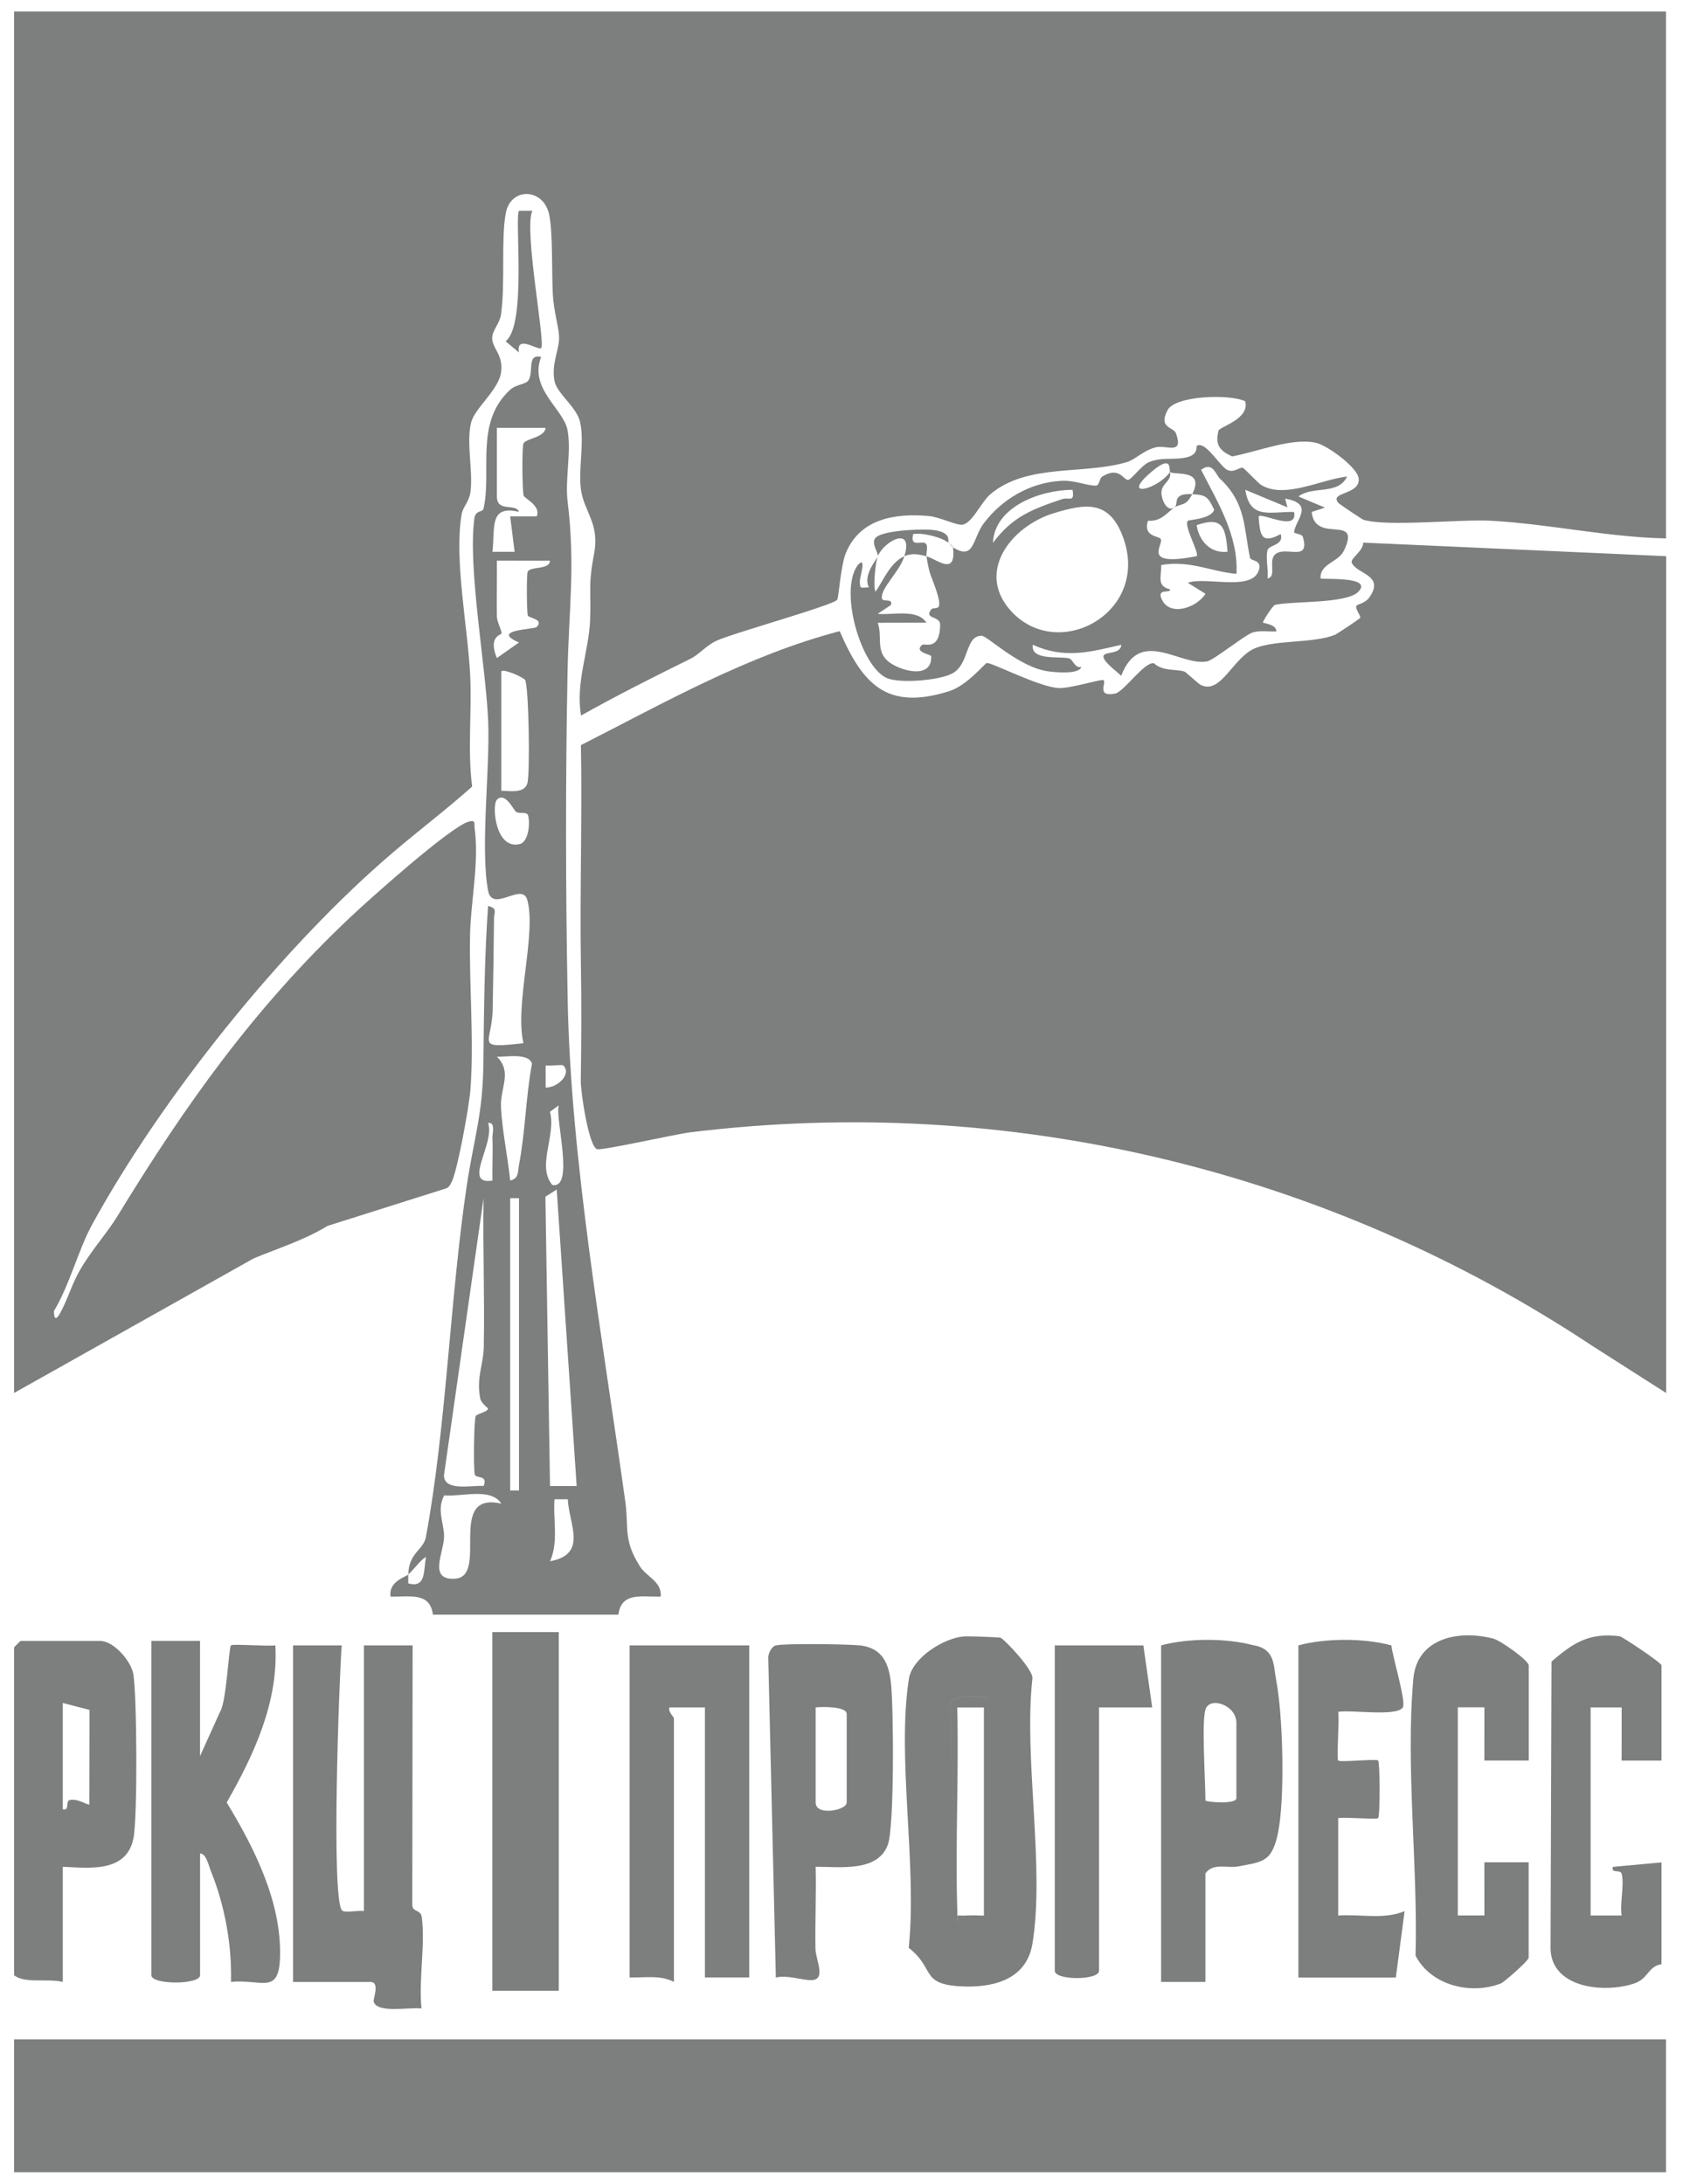 <svg width="47" height="61" viewBox="0 0 47 61" fill="none" xmlns="http://www.w3.org/2000/svg">
<path d="M46.525 60.678H0.393V56.967H46.525V60.678ZM9.543 45.961C9.471 46.876 9.241 53.107 9.557 53.369C9.642 53.439 10.008 53.354 10.162 53.382V45.961H11.523L11.514 53.206C11.519 53.43 11.749 53.322 11.78 53.56C11.878 54.329 11.689 55.308 11.771 56.104C11.458 56.056 10.517 56.256 10.435 55.905C10.419 55.835 10.614 55.362 10.349 55.362H8.184V45.962L8.183 45.961H9.543ZM15.604 55.608H13.749V45.59H15.604V55.608ZM39.471 46.883C39.574 45.758 40.735 45.517 41.706 45.773C41.91 45.827 42.692 46.384 42.692 46.519V49.178L42.69 49.177H41.453L41.454 47.691H40.711V53.505H41.454L41.453 52.02H42.69V54.68C42.69 54.777 41.988 55.373 41.923 55.4C41.07 55.737 39.956 55.454 39.531 54.627C39.602 52.153 39.248 49.319 39.471 46.883ZM43.328 46.414C43.941 45.881 44.386 45.6 45.232 45.706C45.303 45.715 46.4 46.447 46.4 46.519V49.178H45.286L45.287 47.693H44.42V53.506H45.287C45.233 53.163 45.364 52.66 45.29 52.349C45.254 52.201 44.987 52.351 45.04 52.148L46.399 52.023V54.866C46.017 54.928 46.041 55.268 45.64 55.404C44.807 55.686 43.333 55.538 43.301 54.441L43.328 46.414ZM26.925 45.71C27.042 45.702 27.899 45.73 27.947 45.749C28.045 45.792 28.882 46.655 28.83 46.896C28.585 49.123 29.186 52.178 28.83 54.303C28.659 55.326 27.681 55.537 26.798 55.483C25.7 55.415 26.113 54.981 25.377 54.409C25.619 52.118 25.038 49.097 25.382 46.897C25.475 46.305 26.357 45.752 26.925 45.71ZM5.586 45.837V49.053L6.144 47.818C6.324 47.55 6.386 46.028 6.451 45.959C6.496 45.914 7.482 45.993 7.689 45.959C7.78 47.541 7.093 49.012 6.331 50.349C7.102 51.62 7.869 53.137 7.82 54.679C7.787 55.733 7.301 55.278 6.451 55.361C6.478 54.329 6.279 53.229 5.891 52.272C5.83 52.123 5.763 51.777 5.587 51.773V55.174C5.585 55.446 4.228 55.446 4.227 55.174V45.836H5.587L5.586 45.837ZM2.804 45.837C3.169 45.837 3.665 46.393 3.725 46.773C3.825 47.406 3.842 50.746 3.729 51.338C3.543 52.312 2.514 52.18 1.753 52.145V55.361C1.325 55.257 0.699 55.416 0.393 55.175V46.023C0.394 46.008 0.565 45.837 0.578 45.837H2.804ZM20.923 55.237H19.686V47.693H18.696C18.649 47.819 18.82 47.953 18.82 48.002V55.361C18.436 55.16 18 55.248 17.583 55.237V45.961H20.923V55.237ZM32.428 45.96C33.177 45.756 34.258 45.755 35.01 45.959C35.014 45.959 35.018 45.96 35.022 45.96H35.023C35.621 46.071 35.559 46.53 35.642 46.951L35.676 47.15C35.829 48.162 35.882 50.248 35.688 51.213L35.642 51.403C35.466 52.009 35.222 52.014 34.58 52.135C34.265 52.194 33.877 52.023 33.663 52.331V55.361H32.425V45.96H32.428ZM21.814 45.943C22.316 45.908 23.817 45.929 24.069 45.968C24.658 46.06 24.822 46.483 24.881 47.012C24.957 47.699 24.976 50.981 24.801 51.508C24.535 52.305 23.447 52.142 22.778 52.145C22.796 52.907 22.76 53.675 22.773 54.439C22.78 54.752 23.088 55.311 22.649 55.311C22.376 55.311 21.988 55.161 21.665 55.239V55.175L21.454 46.286C21.465 46.166 21.545 45.998 21.665 45.961L21.814 45.943ZM32.177 47.693H30.692V55.051C30.692 55.321 29.456 55.321 29.456 55.051V45.961H31.93L32.177 47.693ZM36.259 45.961C37.012 45.755 38.102 45.755 38.855 45.961H38.857C38.88 46.257 39.28 47.548 39.174 47.697C38.989 47.958 37.737 47.754 37.371 47.817C37.408 48.039 37.322 49.126 37.371 49.178C37.425 49.233 38.432 49.123 38.486 49.177C38.54 49.237 38.543 50.722 38.486 50.786C38.441 50.831 37.568 50.752 37.371 50.786V53.507C37.984 53.462 38.647 53.629 39.226 53.383L38.98 55.239H36.259V45.961ZM26.733 47.694C26.777 49.541 26.681 51.4 26.73 53.248L26.735 53.382V53.877L26.736 53.877C26.728 53.754 26.744 53.628 26.737 53.506C26.942 53.517 27.152 53.492 27.355 53.506H27.355L27.354 53.507H27.477V47.694H26.733ZM27.662 53.381C27.675 53.444 27.692 53.496 27.709 53.539C27.692 53.496 27.675 53.443 27.662 53.38V53.381ZM27.594 47.453C27.513 47.372 26.585 47.275 26.528 47.623L26.712 52.717L26.529 47.624C26.587 47.276 27.513 47.374 27.594 47.455C27.618 47.478 27.631 47.562 27.641 47.694C27.631 47.562 27.618 47.477 27.594 47.453ZM22.778 47.693V50.352C22.779 50.735 23.644 50.569 23.645 50.352V47.878C23.645 47.66 22.953 47.672 22.778 47.693ZM1.753 50.538C1.958 50.592 1.816 50.306 1.949 50.28C2.145 50.241 2.321 50.359 2.494 50.414L2.5 47.763L1.753 47.569V50.538ZM34.528 48.126C34.528 47.622 33.777 47.377 33.663 47.754C33.554 48.112 33.663 49.759 33.663 50.29C33.663 50.337 34.528 50.412 34.528 50.228V48.126ZM15.111 9.97C14.769 10.866 15.737 11.417 15.849 12.015C15.96 12.614 15.777 13.389 15.85 13.994C16.073 15.832 15.883 16.993 15.849 18.808C15.79 21.847 15.796 24.929 15.854 27.964C15.94 32.406 16.837 37.449 17.462 41.941C17.566 42.689 17.397 43.008 17.872 43.756C18.058 44.048 18.489 44.179 18.451 44.599C17.916 44.611 17.353 44.463 17.269 45.102H12.09C12.006 44.463 11.444 44.611 10.908 44.599C10.838 44.18 11.328 44.049 11.402 43.982C11.401 44.065 11.4 44.146 11.402 44.229C11.896 44.365 11.825 43.896 11.896 43.487C11.699 43.621 11.58 43.817 11.402 43.981C11.414 43.372 11.828 43.295 11.895 42.929C12.459 39.879 12.564 36.322 13.026 33.177C13.229 31.801 13.483 31.16 13.499 29.702C13.515 28.244 13.527 26.774 13.63 25.306C13.904 25.374 13.799 25.484 13.796 25.646C13.787 26.499 13.776 27.364 13.758 28.217C13.737 29.161 13.228 29.298 14.618 29.14C14.365 28.06 14.989 26.072 14.724 25.135C14.58 24.628 13.747 25.518 13.629 24.873C13.411 23.68 13.684 21.514 13.634 20.169C13.574 18.629 13.058 15.863 13.248 14.475C13.28 14.247 13.477 14.313 13.501 14.213C13.747 13.163 13.244 11.818 14.242 10.891C14.413 10.733 14.675 10.74 14.752 10.632C14.918 10.401 14.696 9.877 15.111 9.97ZM14 42.002C13.714 41.543 12.886 41.816 12.405 41.77C12.183 42.188 12.41 42.56 12.401 42.932C12.391 43.377 11.951 44.144 12.705 44.098C13.668 44.04 12.448 41.646 14 42.002ZM15.485 41.879C15.442 42.453 15.602 43.073 15.361 43.611C16.421 43.413 15.891 42.588 15.856 41.879H15.485ZM14.247 41.633H14.494V33.47H14.247V41.633ZM12.398 41.212C12.402 41.677 13.215 41.476 13.505 41.509C13.635 41.187 13.286 41.311 13.257 41.183C13.22 41.02 13.235 39.638 13.286 39.555H13.285C13.328 39.486 13.624 39.441 13.628 39.346C13.628 39.328 13.437 39.195 13.412 39.069C13.296 38.475 13.501 38.13 13.51 37.62C13.536 36.238 13.482 34.851 13.504 33.471L12.398 41.212ZM15.231 33.429L15.36 41.51H16.104L15.547 33.227L15.231 33.429ZM46.529 15.536V38.911L44.457 37.588C37.069 32.687 28.173 30.532 19.273 31.63C18.86 31.681 16.82 32.143 16.675 32.1C16.439 32.029 16.214 30.49 16.219 30.19C16.235 29.092 16.241 28.085 16.223 26.982C16.189 24.928 16.261 22.868 16.223 20.814C18.566 19.623 20.867 18.309 23.45 17.63C24.099 19.138 24.782 19.845 26.495 19.311C27.012 19.15 27.491 18.537 27.557 18.521C27.675 18.492 29.017 19.191 29.561 19.22C29.889 19.238 30.776 18.954 30.821 19C30.898 19.086 30.617 19.472 31.136 19.375C31.388 19.327 31.94 18.495 32.222 18.524C32.48 18.762 32.84 18.68 33.081 18.761C33.112 18.772 33.476 19.101 33.509 19.12C34.091 19.444 34.428 18.355 35.059 18.103C35.645 17.869 36.689 17.972 37.284 17.731C37.331 17.711 37.963 17.294 37.987 17.257C38.013 17.214 37.828 16.996 37.883 16.916C37.908 16.881 38.123 16.848 38.23 16.702C38.697 16.058 37.888 16.043 37.75 15.72C37.698 15.598 38.082 15.388 38.068 15.157L46.529 15.536ZM46.525 15.04C44.889 15.006 43.269 14.636 41.639 14.546C40.764 14.499 38.743 14.72 38.078 14.52C38.037 14.508 37.401 14.079 37.374 14.047C37.111 13.732 37.981 13.834 37.944 13.372C37.918 13.059 37.079 12.451 36.765 12.373C36.096 12.21 35.105 12.624 34.407 12.749C34.072 12.595 33.924 12.43 34.028 12.032C34.058 11.918 34.905 11.709 34.775 11.209C34.334 10.999 32.827 11.05 32.609 11.452C32.334 11.961 32.772 11.924 32.839 12.102C33.066 12.714 32.576 12.434 32.302 12.49C31.952 12.562 31.713 12.835 31.47 12.908C30.25 13.269 28.698 12.936 27.663 13.8C27.413 14.009 27.166 14.584 26.898 14.653C26.728 14.695 26.274 14.447 25.941 14.415C24.987 14.328 24.014 14.493 23.622 15.448C23.479 15.796 23.422 16.687 23.381 16.752C23.286 16.903 20.465 17.686 20.011 17.897C19.718 18.033 19.532 18.278 19.279 18.403C18.248 18.911 17.229 19.425 16.227 19.987C16.068 19.081 16.444 18.186 16.479 17.332C16.513 16.479 16.418 16.375 16.591 15.466C16.747 14.65 16.335 14.311 16.233 13.734C16.132 13.156 16.332 12.379 16.2 11.789C16.106 11.369 15.556 10.996 15.486 10.647C15.39 10.157 15.626 9.766 15.613 9.406C15.603 9.115 15.464 8.716 15.437 8.197C15.406 7.594 15.443 6.458 15.332 5.976C15.164 5.248 14.262 5.226 14.125 5.953C13.988 6.68 14.115 7.916 13.991 8.788C13.958 9.024 13.757 9.222 13.746 9.423C13.73 9.729 14.059 9.891 13.995 10.39C13.931 10.89 13.267 11.39 13.16 11.791C13.012 12.351 13.218 13.166 13.137 13.748C13.098 14.023 12.925 14.162 12.891 14.367C12.68 15.614 13.059 17.509 13.128 18.814C13.184 19.863 13.052 20.928 13.185 21.972C12.466 22.613 11.698 23.194 10.965 23.82C7.906 26.427 4.511 30.657 2.565 34.22C2.19 34.908 1.936 35.914 1.505 36.622C1.514 36.994 1.644 36.748 1.725 36.593C1.903 36.247 2.02 35.849 2.227 35.488C2.546 34.93 2.986 34.451 3.283 33.965C5.167 30.878 7.091 28.159 9.791 25.613C10.322 25.112 12.55 23.119 13.072 22.957C13.302 22.887 13.236 23 13.255 23.139C13.383 24.105 13.146 25.18 13.127 26.105C13.098 27.51 13.242 29.069 13.137 30.444C13.102 30.89 12.781 32.68 12.614 33.014C12.571 33.101 12.535 33.175 12.433 33.204L9.145 34.244C8.511 34.634 7.784 34.862 7.084 35.151L0.393 38.91V0.322H46.525V15.04ZM15.359 31.056C15.537 31.723 14.98 32.561 15.423 33.099C16.061 33.228 15.487 31.202 15.606 30.875L15.359 31.056ZM13.63 31.369C13.838 31.929 12.896 33.119 13.752 32.977C13.742 32.587 13.768 32.191 13.752 31.799C13.746 31.65 13.846 31.339 13.63 31.369ZM14.856 29.714C14.767 29.399 14.122 29.532 13.876 29.515C14.317 29.96 13.963 30.372 13.991 30.937C14.023 31.575 14.181 32.33 14.248 32.977V32.975C14.494 32.924 14.459 32.721 14.493 32.541C14.672 31.614 14.682 30.643 14.856 29.714ZM15.731 29.761C15.702 29.73 15.359 29.78 15.238 29.761V30.379C15.562 30.389 15.974 30.007 15.731 29.762V29.761ZM14.412 22.676C14.331 22.613 14.106 22.105 13.876 22.34C13.729 22.491 13.832 23.777 14.541 23.57C14.772 23.47 14.803 22.976 14.748 22.78C14.712 22.656 14.5 22.745 14.41 22.676H14.412ZM14.66 18.989C14.587 18.906 14.071 18.677 14 18.752V22.091C14.24 22.086 14.63 22.174 14.725 21.889C14.809 21.634 14.767 19.111 14.66 18.989ZM33.422 12.453C33.669 12.304 34.07 13.039 34.284 13.131C34.46 13.208 34.596 13.057 34.702 13.066C34.745 13.072 35.129 13.491 35.218 13.545C35.87 13.951 36.919 13.381 37.621 13.312C37.361 13.84 36.667 13.559 36.26 13.868L37.001 14.179L36.63 14.301C36.725 15.218 38.036 14.328 37.529 15.384C37.373 15.71 36.852 15.745 36.879 16.156C36.934 16.196 38.362 16.087 37.933 16.53C37.6 16.871 36.083 16.785 35.605 16.896C35.546 16.91 35.254 17.366 35.27 17.391C35.284 17.41 35.652 17.439 35.642 17.639C35.428 17.646 35.195 17.604 34.986 17.666C34.777 17.727 33.899 18.438 33.71 18.475C32.968 18.622 31.837 17.505 31.311 18.877C31.193 18.761 30.779 18.461 30.817 18.321C30.855 18.19 31.296 18.289 31.314 18.011C30.421 18.218 29.726 18.41 28.841 18.011C28.78 18.465 29.601 18.322 29.857 18.391C29.967 18.421 30.011 18.674 30.198 18.631C30.128 18.849 29.442 18.776 29.273 18.753C28.471 18.647 27.571 17.762 27.418 17.759C26.944 17.755 27.081 18.538 26.605 18.806C26.248 19.006 25.125 19.102 24.761 18.938C24.038 18.61 23.426 16.497 23.954 15.786C24.214 15.499 24.012 16.13 24.013 16.217C24.013 16.463 24.027 16.416 24.265 16.405C24.086 16.064 24.499 15.613 24.512 15.54C24.459 15.672 24.372 16.359 24.45 16.53C24.676 16.202 24.863 15.71 25.254 15.54C25.119 15.98 24.589 16.427 24.629 16.713C24.647 16.839 24.939 16.69 24.882 16.899L24.512 17.146C24.909 17.192 25.616 16.993 25.871 17.393L24.511 17.396C24.654 17.783 24.436 18.196 24.832 18.497C25.156 18.743 26.033 18.985 26.005 18.332C26.002 18.273 25.512 18.229 25.749 18.014C25.815 17.956 26.246 18.199 26.255 17.451C26.257 17.198 25.797 17.298 26.001 17.029C26.096 16.904 26.398 17.198 26.107 16.377C25.995 16.058 25.954 16.05 25.872 15.54C26.143 15.604 26.709 16.123 26.614 15.293V15.289C27.221 15.672 27.149 15.042 27.48 14.608C28 13.928 28.782 13.475 29.648 13.43C30.02 13.411 30.406 13.584 30.615 13.563C30.704 13.554 30.703 13.359 30.781 13.312C31.256 13.02 31.364 13.401 31.501 13.406C31.587 13.408 31.881 12.995 32.086 12.909C32.455 12.754 32.818 12.866 33.181 12.763C33.464 12.683 33.404 12.464 33.422 12.453ZM13.875 15.659C13.882 16.173 13.866 16.691 13.875 17.206C13.878 17.384 14.012 17.593 14.006 17.694C14.002 17.736 13.623 17.77 13.876 18.381L14.493 17.947C13.667 17.589 14.919 17.587 14.988 17.513C15.202 17.286 14.759 17.272 14.738 17.187C14.709 17.056 14.703 16.095 14.733 15.982C14.78 15.804 15.351 15.935 15.358 15.661L13.875 15.659ZM31.342 14.952C30.957 13.975 30.32 14.063 29.432 14.334C28.225 14.702 27.221 16.005 28.265 17.101C29.607 18.51 32.173 17.065 31.342 14.952ZM34.082 13.386C33.939 13.249 33.872 12.882 33.542 13.123C34.005 14.03 34.587 14.963 34.53 16.031C33.807 15.963 33.219 15.643 32.428 15.783C32.435 16.125 32.297 16.369 32.677 16.463C32.685 16.586 32.322 16.428 32.43 16.709C32.634 17.242 33.406 16.991 33.665 16.587L33.171 16.279C33.651 16.1 34.921 16.516 35.143 15.96C35.274 15.626 34.931 15.681 34.909 15.581C34.73 14.738 34.802 14.072 34.085 13.385L34.082 13.386ZM34.777 13.682C34.905 14.523 35.468 14.289 36.137 14.3C36.253 14.871 35.257 14.315 35.148 14.423C35.187 14.955 35.223 15.212 35.766 14.918C35.86 15.242 35.432 15.211 35.394 15.377C35.342 15.598 35.427 15.913 35.397 16.154C35.673 16.123 35.39 15.634 35.635 15.466C35.939 15.258 36.589 15.701 36.384 14.997C36.358 14.909 36.132 14.911 36.138 14.86C36.179 14.521 36.725 14.075 35.888 13.928L35.889 13.929L35.953 14.172L34.777 13.682ZM32.675 13.186C32.636 13.16 32.783 12.608 32.067 13.258C31.351 13.909 32.321 13.672 32.675 13.186C32.723 13.437 32.449 13.5 32.435 13.739C32.424 13.934 32.581 14.32 32.799 14.175C32.592 14.311 32.437 14.573 32.057 14.547C31.914 14.993 32.36 14.97 32.414 15.053C32.514 15.206 31.839 15.848 33.417 15.535C33.505 15.46 33.048 14.682 33.171 14.547C33.2 14.518 33.823 14.501 33.908 14.238C33.728 13.871 33.687 13.828 33.294 13.804C33.655 13.094 32.817 13.281 32.676 13.186H32.675ZM24.439 15.037C24.607 14.807 25.762 14.77 26.051 14.803C26.61 14.869 26.453 15.129 26.492 15.165C26.298 15.006 25.77 14.873 25.503 14.918C25.399 15.316 25.753 15.086 25.852 15.183C25.929 15.258 25.858 15.437 25.874 15.536C25.656 15.485 25.475 15.441 25.256 15.536C25.522 14.667 24.687 15.113 24.514 15.536C24.531 15.432 24.329 15.19 24.439 15.037ZM34.282 15.411C34.223 14.724 34.144 14.417 33.418 14.669C33.485 15.117 33.812 15.469 34.282 15.411ZM13.876 13.867C13.876 14.324 14.402 14.044 14.494 14.298C13.646 14.097 13.831 14.749 13.752 15.413H14.371L14.247 14.423H14.989C15.115 14.125 14.64 13.921 14.622 13.842C14.584 13.665 14.575 12.567 14.613 12.404C14.652 12.241 15.202 12.242 15.236 11.952H13.876V13.867ZM26.493 15.165C26.529 15.194 26.614 15.265 26.616 15.289C26.573 15.261 26.535 15.203 26.493 15.165ZM29.952 13.682C29.076 13.683 27.772 14.142 27.729 15.165C28.271 14.431 28.838 14.219 29.663 13.942C29.855 13.878 30.016 14.05 29.952 13.682ZM33.294 13.804C33.113 14.158 32.992 14.049 32.799 14.175C32.928 14.09 32.705 13.768 33.294 13.804ZM14.866 5.888C14.621 6.41 15.239 9.578 15.113 9.723C15.04 9.804 14.398 9.326 14.494 9.846L14.118 9.532C14.72 9.094 14.361 6.017 14.496 5.888H14.866Z" fill="#7C7F7D"/>
</svg>
